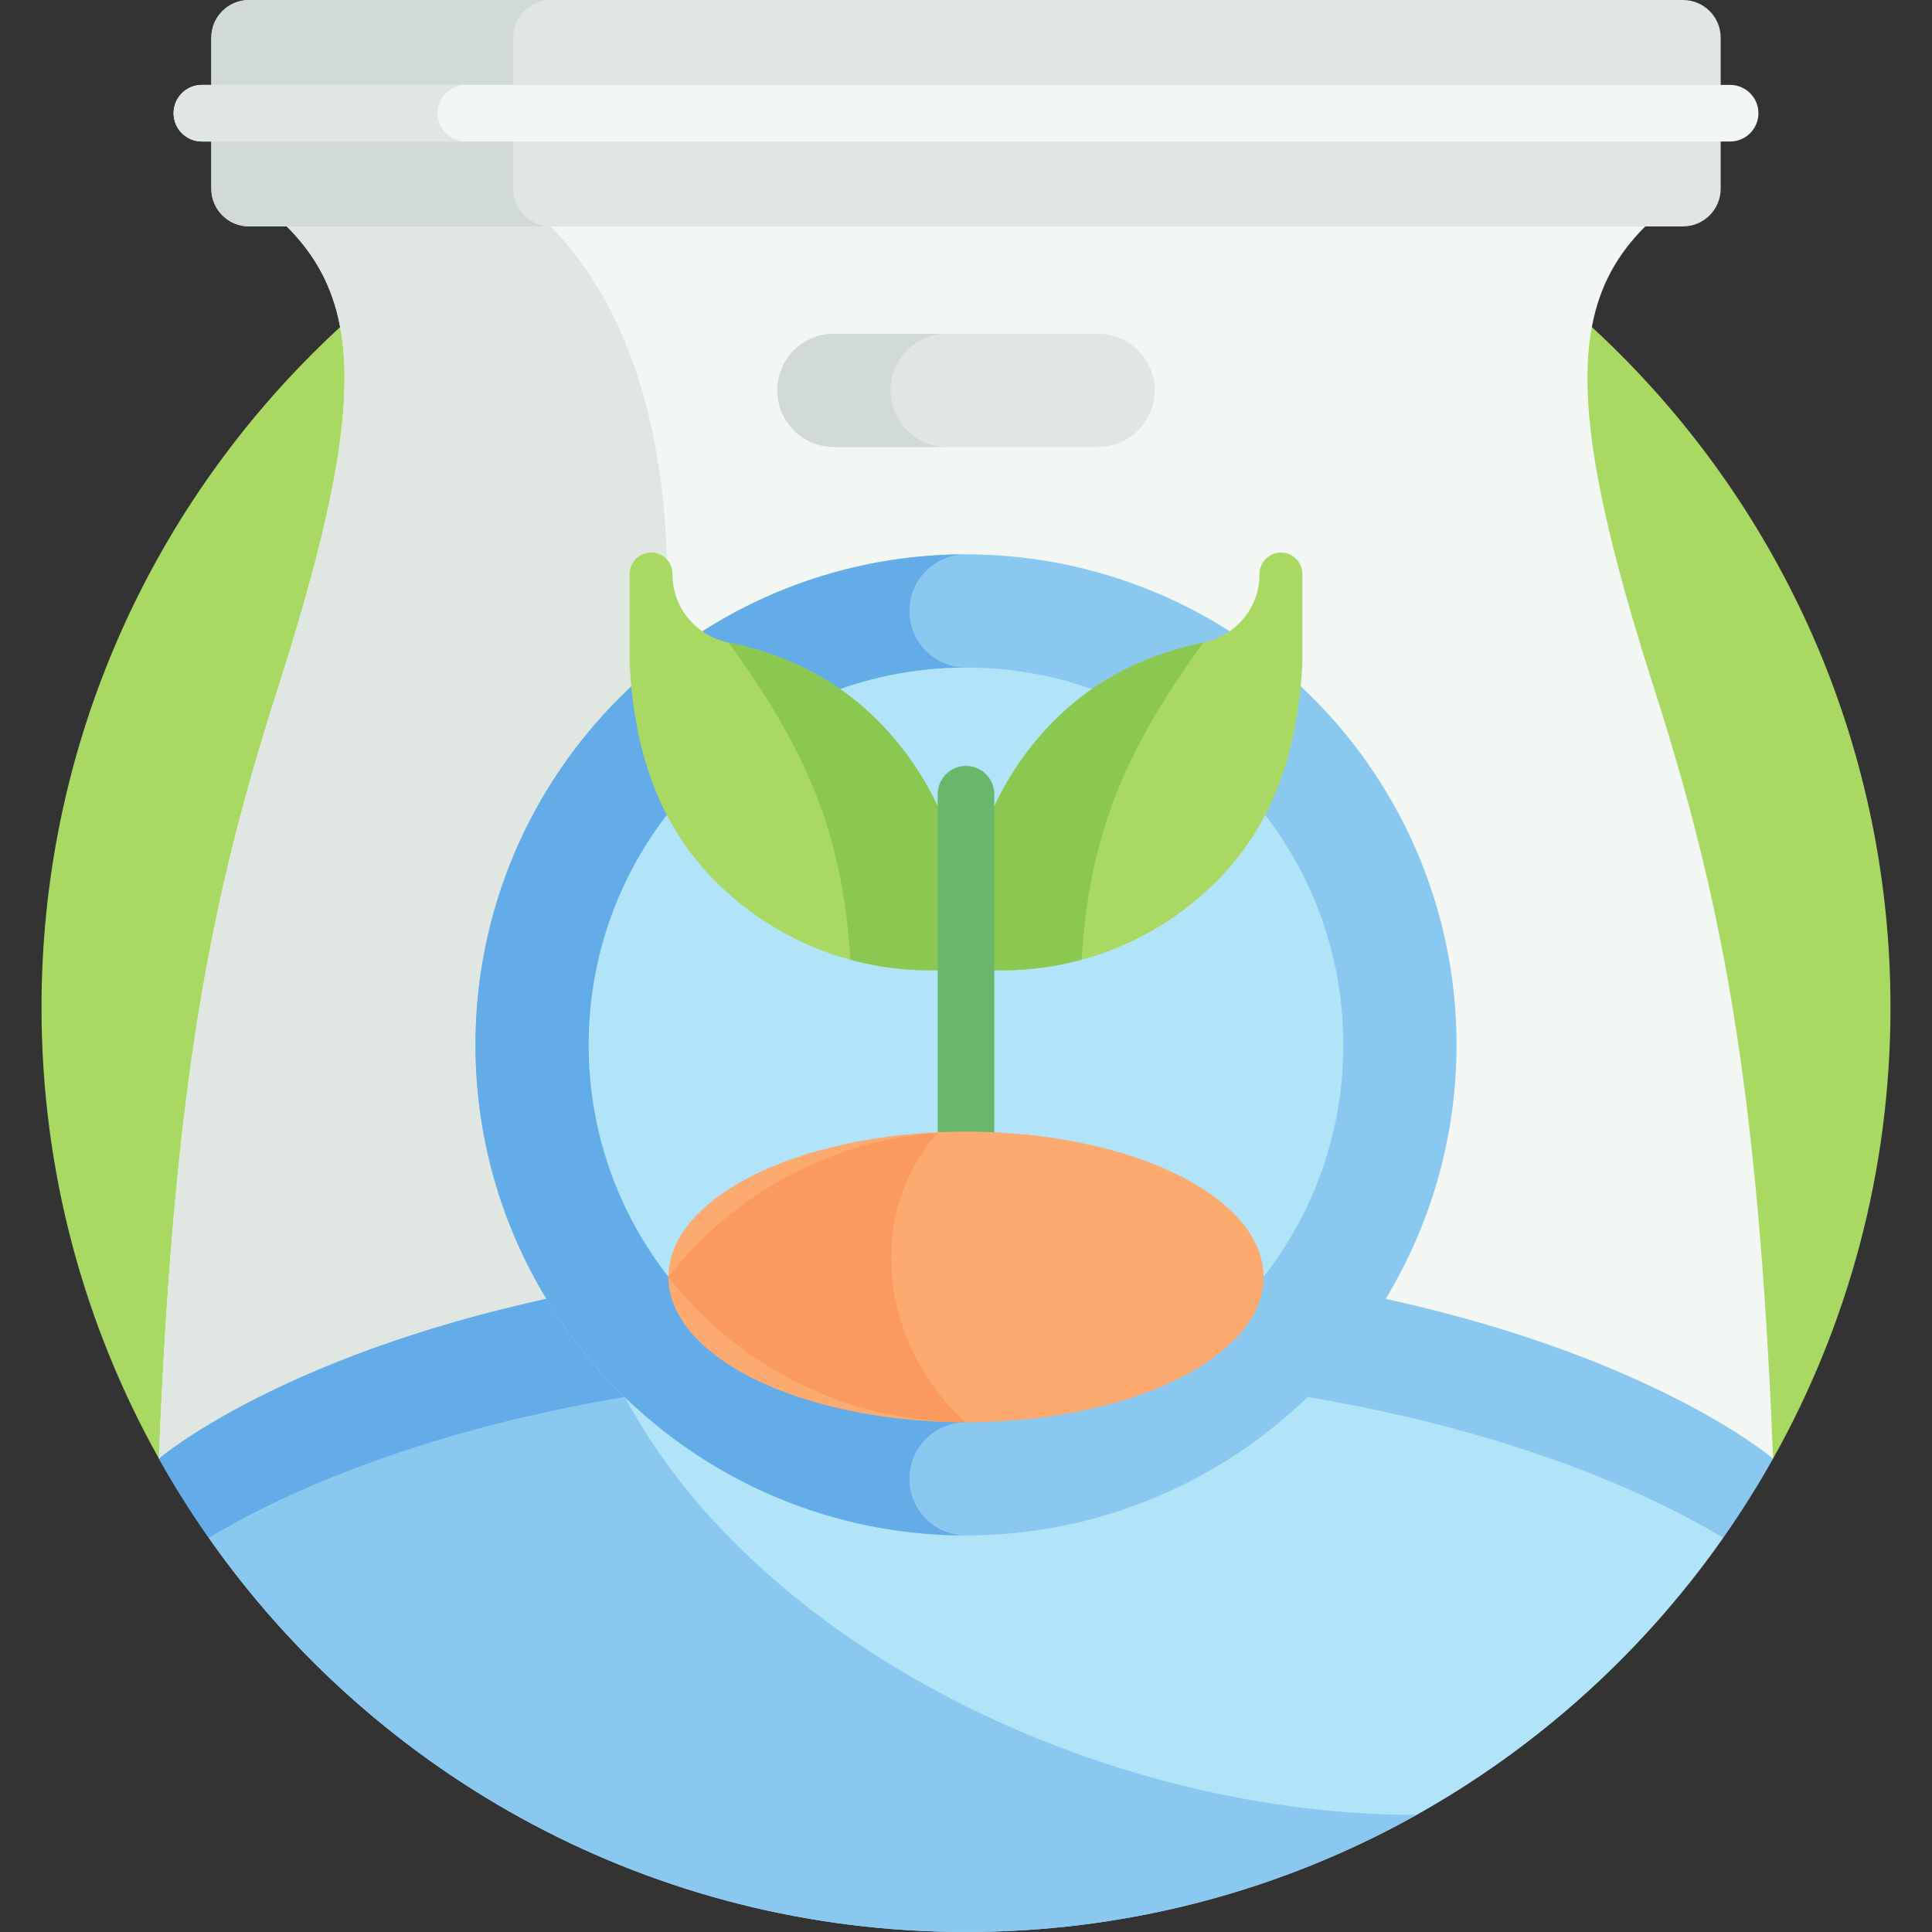 <svg id="Capa_1" enable-background="new 0 0 512 512" height="512" viewBox="0 0 512 512" width="512" xmlns="http://www.w3.org/2000/svg"><rect x="0" y="0" width="512" height="512" fill="#333333" stroke="none"/><g><g><g><path d="m469.879 386.556c19.811-35.365 31.121-76.137 31.121-119.556 0-135.31-109.69-245-245-245s-245 109.69-245 245c0 43.419 11.31 84.191 31.121 119.556z" fill="#aad963"/></g></g><g><g><path d="m42.11 386.556h427.78c-3.98-100.388-13.98-149.317-31.48-203.927-15.16-47.31-20.28-76.03-16.56-95.94 2.06-11.049 6.85-19.389 14.15-26.689v-30h-360v30c7.3 7.3 12.09 15.64 14.15 26.69 3.72 19.91-1.4 48.63-16.56 95.94-17.5 54.609-27.5 103.539-31.48 203.926z" fill="#f2f7f4"/></g></g><g><g><path d="m42.11 386.556h133.615c-22.535-31.684-31.901-69.313-19.725-109.647 33.979-112.559 23.468-182.335-10-216.909v-30h-70v30c7.3 7.3 12.09 15.64 14.15 26.69 3.72 19.91-1.4 48.63-16.56 95.94-17.5 54.609-27.5 103.539-31.48 203.926z" fill="#e0e7e3"/></g></g><g><g><path d="m456.682 407.538s-57.595-58.155-200.682-58.155-200.682 58.155-200.682 58.155c44.311 63.163 117.667 104.462 200.682 104.462s156.371-41.299 200.682-104.462z" fill="#b1e4f9"/></g></g><g><g><path d="m160.391 359.327c-73.768 16.613-105.073 48.21-105.073 48.21 44.311 63.164 117.667 104.463 200.682 104.463 43.361 0 84.085-11.271 119.415-31.036-88.468-.001-184.654-50.044-215.024-121.637z" fill="#8ac8f0"/></g></g><g><g><path d="m256 363.062c112.062 0 175.31 29.229 200.682 44.476 4.737-6.753 9.146-13.752 13.196-20.981-.524-.448-62.923-53.494-213.878-53.494-150.956 0-213.354 53.046-213.879 53.494 4.05 7.229 8.459 14.229 13.196 20.981 25.373-15.247 88.62-44.476 200.683-44.476z" fill="#8ac8f0"/></g></g><g><g><path d="m55.318 407.538c17.511-10.523 53.068-27.704 110.258-37.342-4.78-8.966-8.523-18.316-11.066-27.991-78.083 15.193-112.001 44.022-112.387 44.352 4.048 7.228 8.457 14.228 13.195 20.981z" fill="#63ace8"/></g></g><g><g><circle cx="256" cy="276.909" fill="#8ac8f0" r="130"/></g></g><g><g><path d="m256 146.909c-71.683 0-130 58.317-130 130s58.317 130 130 130c-8.284 0-15-6.716-15-15s6.716-15 15-15v-200c-8.284 0-15-6.716-15-15s6.716-15 15-15z" fill="#63ace8"/></g></g><g><g><path d="m334.863 338.398c13.243-16.961 21.137-38.302 21.137-61.489 0-55.229-44.771-100-100-100s-100 44.771-100 100c0 23.187 7.894 44.528 21.137 61.489z" fill="#b1e4f9"/></g></g><g><g><path d="m446 60h-380c-5.523 0-10-4.477-10-10v-40c0-5.523 4.477-10 10-10h380c5.523 0 10 4.477 10 10v40c0 5.523-4.477 10-10 10z" fill="#e0e7e3"/></g></g><g><g><path d="m136 50v-40c0-5.523 4.477-10 10-10h-80c-5.523 0-10 4.477-10 10v40c0 5.523 4.477 10 10 10h80c-5.523 0-10-4.477-10-10z" fill="#d1dad5"/></g></g><g><g><path d="m458.5 37.5h-405c-4.142 0-7.5-3.358-7.5-7.5 0-4.142 3.358-7.5 7.5-7.5h405c4.142 0 7.5 3.358 7.5 7.5 0 4.142-3.358 7.5-7.5 7.5z" fill="#f2f7f4"/></g></g><g><g><path d="m116 30c0-4.142 3.358-7.5 7.5-7.5h-70c-4.142 0-7.5 3.358-7.5 7.5s3.358 7.5 7.5 7.5h70c-4.142 0-7.5-3.358-7.5-7.5z" fill="#e0e7e3"/></g></g><g><g><g><path d="m232.486 190.84c-11.342-11.342-24.86-17.529-39.414-20.552-8.614-1.789-14.857-9.268-14.857-18.067v-.12c0-3.134-2.541-5.675-5.675-5.675-3.134 0-5.675 2.541-5.675 5.675v23.921h.01c1.094 21.398 6.852 41.662 22.809 57.619 16.225 16.225 37.661 24.044 58.92 23.487 4.021-.105 7.263-3.347 7.368-7.368.557-21.259-7.262-42.695-23.486-58.92z" fill="#aad963"/></g></g><g><g><path d="m248.604 257.129c4.021-.105 7.263-3.347 7.368-7.368.557-21.259-7.262-42.695-23.487-58.92-11.342-11.342-24.86-17.529-39.414-20.552 20.262 27.85 30.278 50.235 32.278 84.046 7.598 2.061 15.437 2.999 23.255 2.794z" fill="#8bc852"/></g></g><g><g><path d="m279.514 190.84c11.342-11.342 24.86-17.529 39.414-20.552 8.615-1.789 14.857-9.268 14.857-18.067v-.12c0-3.134 2.541-5.675 5.675-5.675 3.134 0 5.675 2.541 5.675 5.675v23.921h-.01c-1.094 21.398-6.852 41.662-22.809 57.619-16.225 16.225-37.661 24.044-58.92 23.487-4.021-.105-7.263-3.347-7.368-7.368-.557-21.259 7.262-42.695 23.486-58.92z" fill="#aad963"/></g></g><g><g><path d="m263.396 257.129c-4.021-.105-7.263-3.347-7.368-7.368-.557-21.259 7.262-42.695 23.487-58.92 11.342-11.342 24.86-17.529 39.414-20.552-20.262 27.85-30.278 50.235-32.278 84.046-7.598 2.061-15.437 2.999-23.255 2.794z" fill="#8bc852"/></g></g><g><g><path d="m256 322.971c-4.142 0-7.5-3.358-7.5-7.5v-105c0-4.142 3.358-7.5 7.5-7.5 4.142 0 7.5 3.358 7.5 7.5v105c0 4.142-3.358 7.5-7.5 7.5z" fill="#69b76b"/></g></g></g><g><g><ellipse cx="256" cy="338.398" fill="#fcaa70" rx="78.863" ry="38.511"/></g></g><g><g><path d="m248.5 300.176c-28.968 2.149-54.503 16.63-71.363 38.222 18.301 23.439 46.821 38.511 78.863 38.511-20.745-17.921-28.277-53.058-7.5-76.733z" fill="#fa9a5e"/></g></g><g><g><path d="m291 118.455h-70c-8.284 0-15-6.716-15-15 0-8.284 6.716-15 15-15h70c8.284 0 15 6.716 15 15 0 8.284-6.716 15-15 15z" fill="#e0e7e3"/></g></g><g><g><path d="m236 103.455c0-8.284 6.716-15 15-15h-30c-8.284 0-15 6.716-15 15s6.716 15 15 15h30c-8.284 0-15-6.716-15-15z" fill="#d1dad5"/></g></g></g></svg>